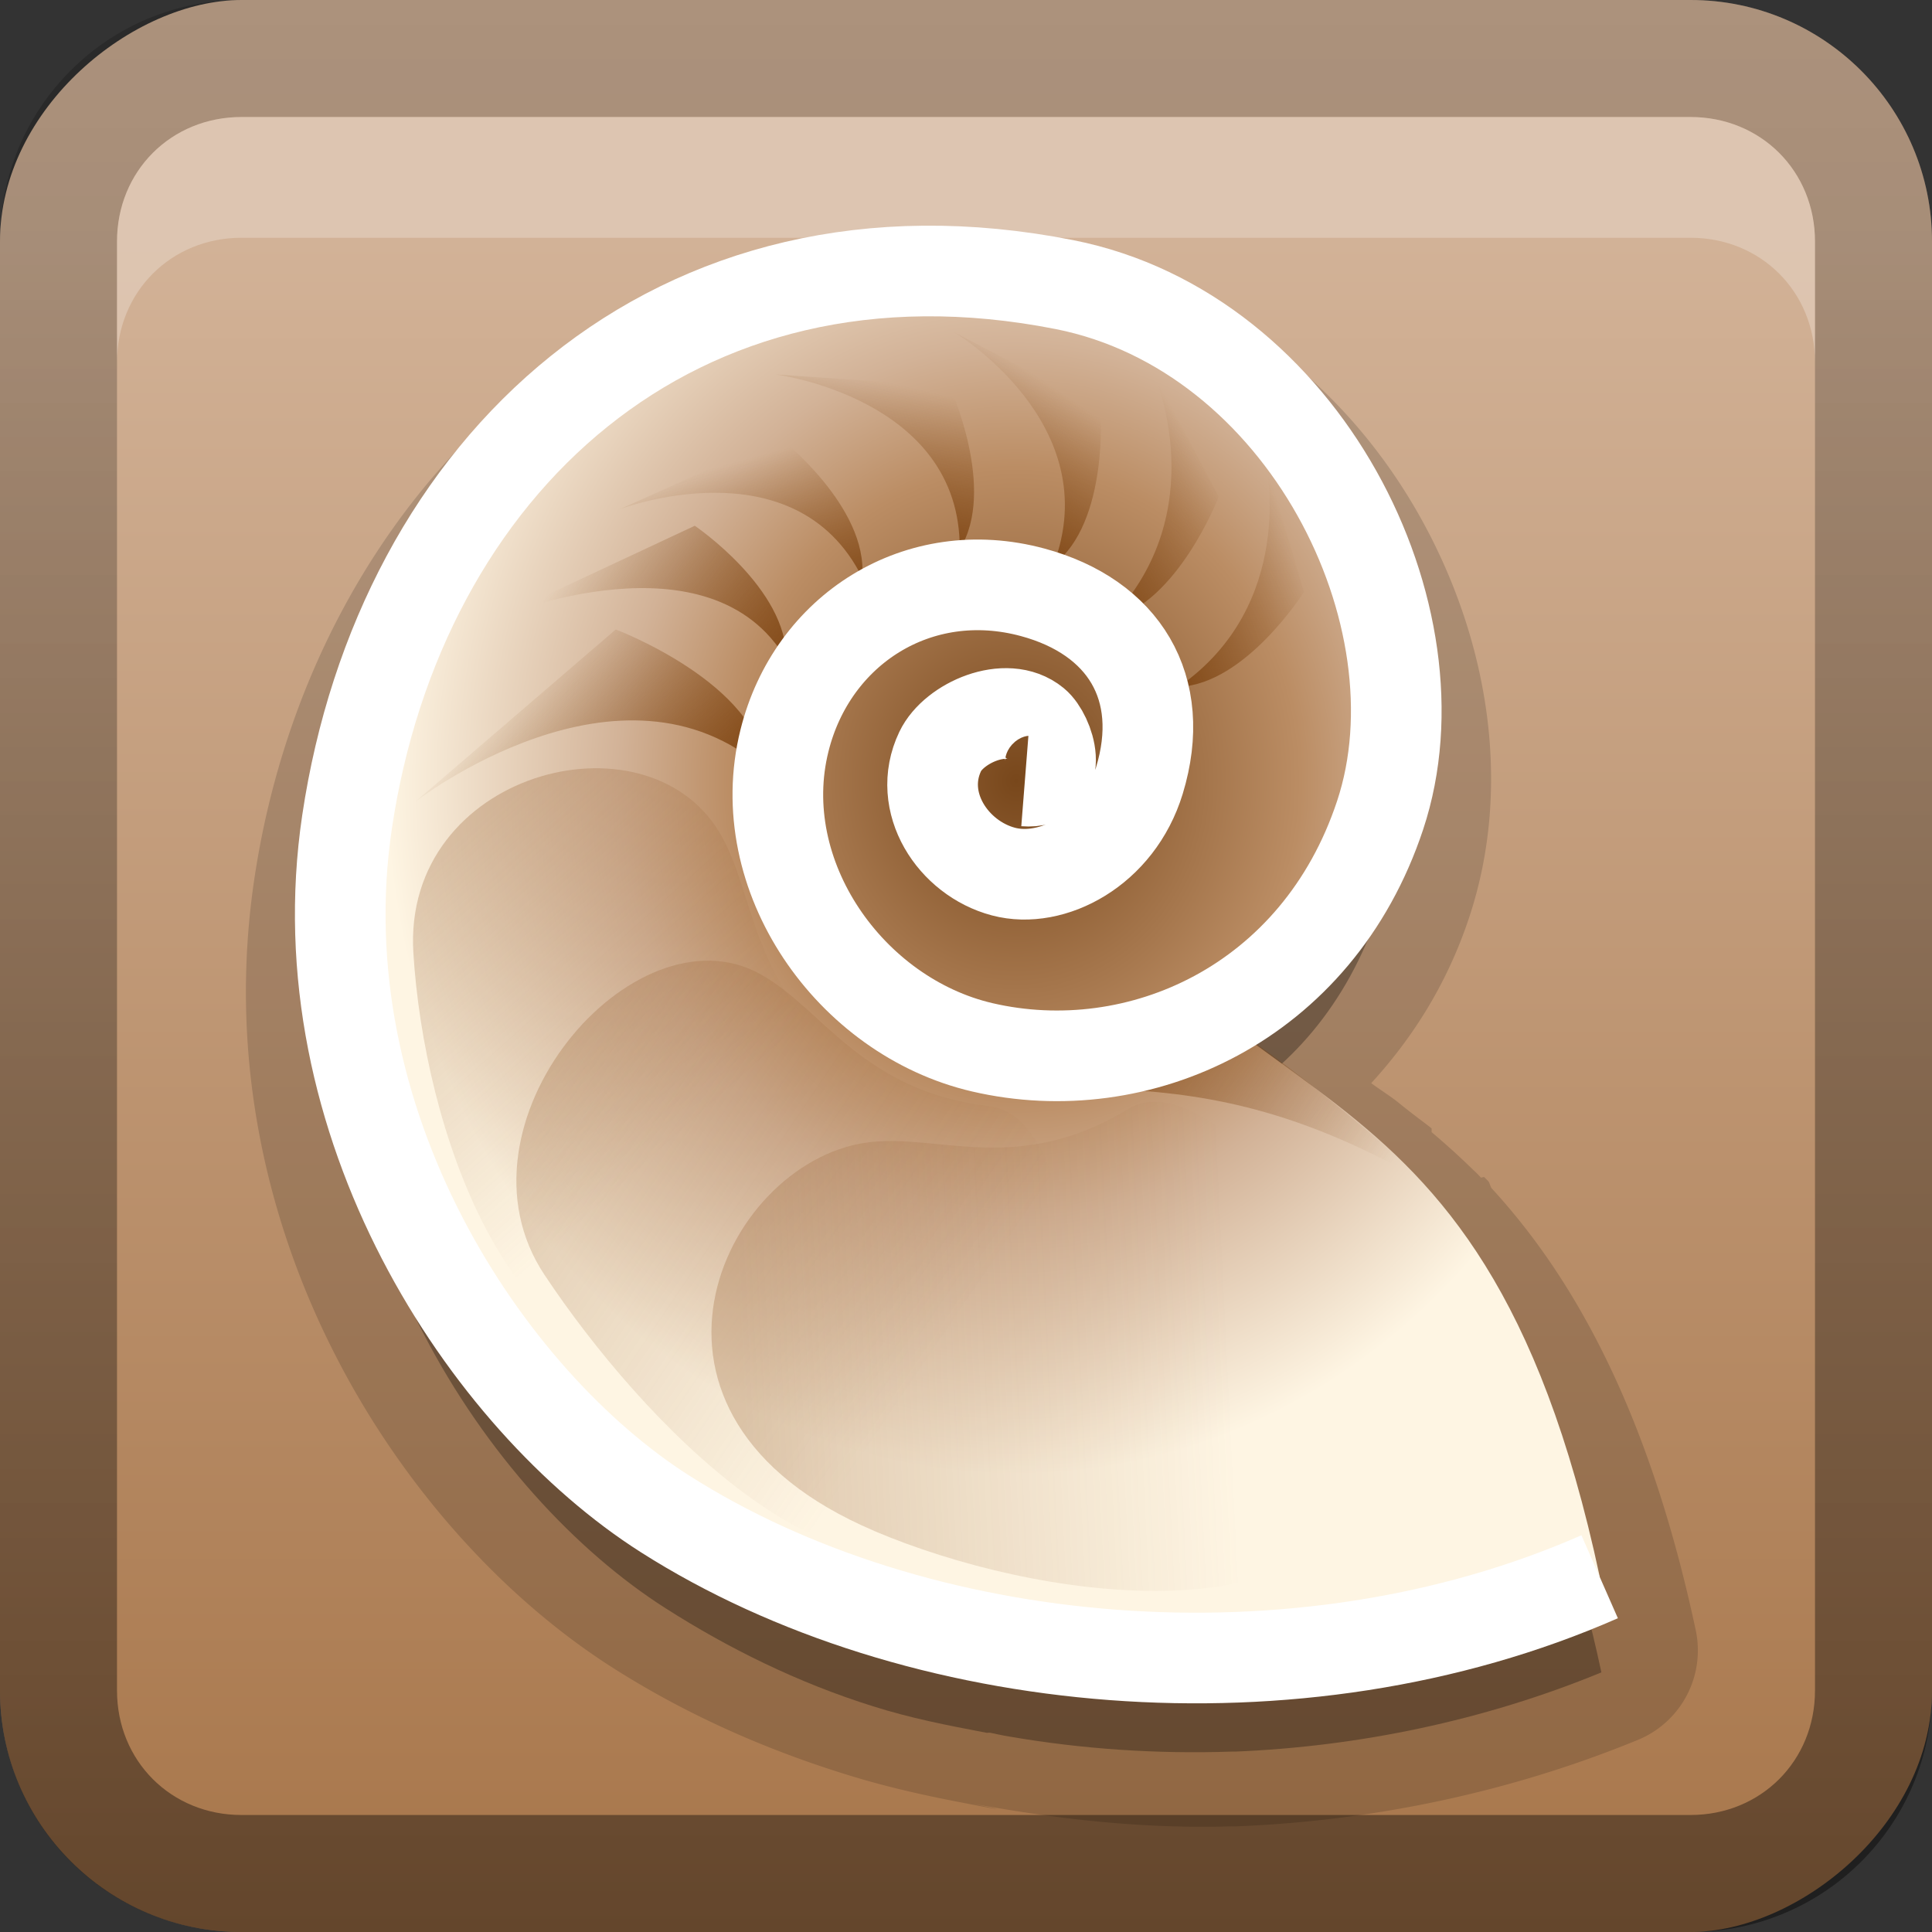 <?xml version="1.0" encoding="UTF-8"?>
<!-- Created with Inkscape (http://www.inkscape.org/) -->
<svg id="svg2" width="16" height="16" version="1.1" xmlns="http://www.w3.org/2000/svg" xmlns:cc="http://creativecommons.org/ns#" xmlns:dc="http://purl.org/dc/elements/1.1/" xmlns:rdf="http://www.w3.org/1999/02/22-rdf-syntax-ns#" xmlns:xlink="http://www.w3.org/1999/xlink">
 <rect width="100%" height="100%" fill="#333333" stroke="none"/>
 <defs id="defs4">
  <linearGradient id="linearGradient3204" x1="1" x2="15" y1="9" y2="9" gradientTransform="translate(-17,-2)" gradientUnits="userSpaceOnUse">
   <stop id="stop3189-0" stop-color="#a77549" offset="0"/>
   <stop id="stop3191-9" stop-color="#d2b297" offset="1"/>
  </linearGradient>
  <linearGradient id="linearGradient3629" x2="29.017" y1="8" y2="8" gradientTransform="matrix(0,-1,1,0,0,16)" gradientUnits="userSpaceOnUse">
   <stop id="stop3330" offset="0"/>
   <stop id="stop3333" stop-opacity="0" offset="1"/>
  </linearGradient>
  <linearGradient id="linearGradient4335">
   <stop id="stop4337" stop-color="#7c420f" offset="0"/>
   <stop id="stop4339" stop-color="#7d430f" stop-opacity="0" offset="1"/>
  </linearGradient>
  <linearGradient id="linearGradient3373">
   <stop id="stop3375" stop-color="#9b6638" offset="0"/>
   <stop id="stop3377" stop-color="#9b6638" stop-opacity="0" offset="1"/>
  </linearGradient>
  <radialGradient id="radialGradient3811" cx="64.532" cy="47.319" r="41.92" gradientTransform="matrix(-.168 0 0 .185 5.646 -20.806)" gradientUnits="userSpaceOnUse">
   <stop id="stop4385" stop-color="#78471b" offset="0"/>
   <stop id="stop3355" stop-color="#bb8d64" offset=".452"/>
   <stop id="stop3357" stop-color="#d2b297" offset=".629"/>
   <stop id="stop4387" stop-color="#fef5e3" offset="1"/>
  </radialGradient>
  <linearGradient id="linearGradient3813" x1="32.374" x2="46.016" y1="39.8" y2="60.049" gradientTransform="matrix(.166 -.023 .023 .166 -16.853 -18.015)" gradientUnits="userSpaceOnUse" xlink:href="#linearGradient3373"/>
  <linearGradient id="linearGradient3815" x1="32.374" x2="42.446" y1="39.8" y2="70.568" gradientTransform="matrix(.133 -.103 .103 .133 -18.552 -11.368)" gradientUnits="userSpaceOnUse" xlink:href="#linearGradient3373"/>
  <linearGradient id="linearGradient3817" x1="32.374" x2="42.446" y1="39.8" y2="70.568" gradientTransform="matrix(.044 -.17 .162 .046 -16.152 -2.625)" gradientUnits="userSpaceOnUse" xlink:href="#linearGradient3373"/>
  <linearGradient id="linearGradient3819" x1="73.539" x2="88.212" y1="63.534" y2="72.196" gradientTransform="matrix(.168 0 0 .168 -15.936 -19.702)" gradientUnits="userSpaceOnUse" xlink:href="#linearGradient4335"/>
  <linearGradient id="linearGradient3821" x1="75.02" x2="82.348" y1="36.698" y2="30.248" gradientTransform="matrix(-.007 -.219 .215 -.007 -15.994 4.488)" gradientUnits="userSpaceOnUse" xlink:href="#linearGradient4335"/>
  <linearGradient id="linearGradient3823" x1="74.791" x2="82.514" y1="38.055" y2="27.474" gradientTransform="matrix(.01 -.179 .175 .01 -15.468 -.38)" gradientUnits="userSpaceOnUse" xlink:href="#linearGradient4335"/>
  <linearGradient id="linearGradient3825" x1="74.875" x2="83.128" y1="38.942" y2="35.639" gradientTransform="matrix(.022 -.178 .174 .022 -15.45 -1.849)" gradientUnits="userSpaceOnUse" xlink:href="#linearGradient4335"/>
  <linearGradient id="linearGradient3827" x1="74.875" x2="83.128" y1="38.942" y2="35.639" gradientTransform="matrix(.1 -.148 .144 .102 -19.037 -7.599)" gradientUnits="userSpaceOnUse" xlink:href="#linearGradient4335"/>
  <linearGradient id="linearGradient3829" x1="74.875" x2="83.128" y1="38.942" y2="35.639" gradientTransform="matrix(.145 -.102 .1 .147 -19.575 -12.658)" gradientUnits="userSpaceOnUse" xlink:href="#linearGradient4335"/>
  <linearGradient id="linearGradient3831" x1="74.875" x2="84.097" y1="38.942" y2="35.583" gradientTransform="matrix(.173 -.036 .035 .176 -18.445 -18.128)" gradientUnits="userSpaceOnUse" xlink:href="#linearGradient4335"/>
  <linearGradient id="linearGradient3833" x1="74.875" x2="84.097" y1="38.942" y2="35.583" gradientTransform="matrix(.17 0 0 .173 -16.072 -19.945)" gradientUnits="userSpaceOnUse" xlink:href="#linearGradient4335"/>
 </defs>
 <g id="layer1">
  <rect id="rect3196" transform="rotate(-90)" x="-16" width="16" height="16" rx="2" ry="2" fill="url(#linearGradient3204)"/>
  <path id="path3929" transform="translate(-.613)" d="m8.281 2.031c-3.005 0.027-5.135 2.379-5.562 5.25-0.429 2.876 1.202 5.406 2.969 6.531 0.567 0.361 1.201 0.654 1.906 0.875 0.364 0.115 0.704 0.188 1.031 0.25 0.312 0.062 0.319 0.054 0.031 0 0.022 4e-3 0.096 0.016 0.188 0.031 0.657 0.113 1.321 0.179 2 0.156-0.044 0.002-0.036 0.003 0.031 0 1.107-0.046 2.244-0.279 3.312-0.719a0.801 0.801 0 0 0 0.469-0.906c-0.384-1.797-1.002-2.909-1.688-3.656-0.014-0.015-0.017-0.048-0.031-0.062a0.801 0.801 0 0 0-0.031-0.031c-0.006-0.007-0.025 0.007-0.031 0a0.801 0.801 0 0 0-0.062-0.062c-0.124-0.121-0.24-0.224-0.344-0.312a0.801 0.801 0 0 0 0-0.031c-0.036-0.03-0.167-0.125-0.281-0.219-0.073-0.057-0.146-0.101-0.219-0.156 0.349-0.381 0.633-0.833 0.812-1.375 0.361-1.09 0.158-2.303-0.406-3.312s-1.522-1.844-2.781-2.094c-0.437-0.086-0.866-0.16-1.312-0.156z" opacity=".15"/>
  <path id="path3837" d="m7.668 3.038c-2.605 0.024-4.398 1.993-4.781 4.562-0.371 2.491 1.143 4.775 2.625 5.719 0.518 0.33 1.092 0.616 1.719 0.812 0.309 0.098 0.612 0.157 0.938 0.219 0.01 2e-3 0.021-0.002 0.031 0 0.051 0.01 0.105 0.023 0.156 0.031 0.604 0.104 1.219 0.146 1.844 0.125 0.011-3.64e-4 0.021 4.03e-4 0.031 0 1.018-0.042 2.057-0.255 3.031-0.656-0.37-1.73-0.927-2.669-1.531-3.312-0.013-0.008-0.018-0.024-0.031-0.031-0.124-0.13-0.246-0.233-0.375-0.344-0.065-0.055-0.174-0.156-0.25-0.219-0.296-0.231-0.604-0.455-0.906-0.688-0.029-0.022-0.065-0.04-0.094-0.062 0.597-0.323 1.085-0.875 1.344-1.656 0.545-1.643-0.611-3.982-2.594-4.375-0.404-0.08-0.784-0.128-1.156-0.125z" opacity=".3"/>
  <path id="rect2835" d="m0 14c0 1.108 0.892 2 2 2h12c1.108 0 2-0.892 2-2v-12c0-1.108-0.892-2-2-2h-12c-1.108 0-2 0.892-2 2v12zm0.969 0v-12c0-0.583 0.448-1.031 1.031-1.031h12c0.583 0 1.031 0.448 1.031 1.031v12c0 0.583-0.448 1.031-1.031 1.031h-12c-0.583 0-1.031-0.448-1.031-1.031z" fill="url(#linearGradient3629)" opacity=".4"/>
  <path id="path2843" d="m2 0.969c-0.583 0-1.031 0.448-1.031 1.031v1c0-0.583 0.448-1.031 1.031-1.031h12c0.583 0 1.031 0.448 1.031 1.031v-1c0-0.583-0.448-1.031-1.031-1.031h-12z" fill="#fff" opacity=".25"/>
  <g id="g3772" transform="matrix(.741 0 0 .741 12.265 15.398)">
   <path id="path4084" d="m-5.098-12.051c-0.058-0.553 0.27-0.518 0.112-0.648-0.318-0.262-0.907 2.36e-4 -1.058 0.317-0.271 0.567 0.143 1.194 0.707 1.343 0.538 0.143 1.281-0.236 1.519-1.017 0.317-1.041-0.179-1.83-1.192-2.104-1.275-0.345-2.466 0.413-2.775 1.659-0.375 1.509 0.733 3.082 2.211 3.426 0.871 0.203 1.808 0.081 2.615-0.354s1.483-1.186 1.833-2.241c0.736-2.219-0.85-5.398-3.527-5.929-4.363-0.862-7.428 2.038-8.019 6.003-0.501 3.364 1.553 6.462 3.554 7.736 2.796 1.78 6.9 2.163 10.445 0.702-1.353-6.331-4.334-4.769-6.424-8.893z" fill="url(#radialGradient3811)"/>
   <path id="path4395" d="m-11.932-10.13c0.12 1.945 1.046 4.7 2.947 4.649 1.519-0.041 2.899-2.718 1.954-3.428-1.158-0.87-1.065-1.873-1.479-2.566-0.831-1.389-3.547-0.671-3.422 1.345z" fill="url(#linearGradient3813)" fill-rule="evenodd" opacity=".3"/>
   <path id="path4411" d="m-10.466-6.531c1.079 1.622 3.262 3.92 4.88 2.922 1.294-0.798 1.271-4.666 0.098-4.806-1.438-0.172-1.861-1.087-2.566-1.478-1.416-0.785-3.531 1.681-2.412 3.362z" fill="url(#linearGradient3815)" fill-rule="evenodd" opacity=".3"/>
   <path id="path4415" d="m-6.783-3.67c1.803 0.766 4.964 1.228 5.657-0.629 0.554-1.484-1.79-4.711-2.812-4.089-1.252 0.762-2.14 0.262-2.939 0.379-1.603 0.235-2.944 3.047 0.094 4.338z" fill="url(#linearGradient3817)" fill-rule="evenodd" opacity=".3"/>
   <path id="path4419" d="m-2.831-9.34c1.293 0.888 2.196 1.766 2.196 1.766-3.057-1.766-4.274-0.411-5.951-1.777 0 0 1.098 0.856 3.755 0.01z" fill="url(#linearGradient3819)" fill-rule="evenodd" opacity=".5"/>
   <path id="path4363" d="m-8-12.176c-1.619-1.425-3.909 0.355-3.909 0.355l2.239-1.924s1.604 0.606 1.669 1.568z" fill="url(#linearGradient3821)" fill-rule="evenodd" opacity=".8"/>
   <path id="path4359" d="m-7.764-13.408c-0.847-1.451-3.189-0.483-3.189-0.483l2.166-1.013s1.041 0.704 1.023 1.496z" fill="url(#linearGradient3823)" fill-rule="evenodd" opacity=".8"/>
   <path id="path4355" d="m-6.917-14.327c-0.751-1.506-2.708-0.762-2.708-0.762l1.785-0.801s0.993 0.773 0.924 1.562z" fill="url(#linearGradient3825)" fill-rule="evenodd" opacity=".8"/>
   <path id="path4351" d="m-5.826-14.642c0.014-1.69-2.058-1.953-2.058-1.953l1.945 0.132s0.531 1.154 0.113 1.822z" fill="url(#linearGradient3827)" fill-rule="evenodd" opacity=".8"/>
   <path id="path4347" d="m-4.778-14.468c0.599-1.575-1.109-2.599-1.109-2.599l1.635 0.855s0.096 1.271-0.526 1.744z" fill="url(#linearGradient3829)" fill-rule="evenodd" opacity=".8"/>
   <path id="path4343" d="m-4.14-13.86c1.157-1.209 0.489-2.729 0.489-2.729l0.72 1.36s-0.455 1.184-1.209 1.37z" fill="url(#linearGradient3831)" fill-rule="evenodd" opacity=".8"/>
   <path id="path4333" d="m-3.377-13.105c1.319-0.918 0.975-2.489 0.975-2.489l0.424 1.429s-0.652 1.032-1.399 1.061z" fill="url(#linearGradient3833)" fill-rule="evenodd" opacity=".8"/>
   <path id="path4079" d="m-5.098-12.051c0.457 0.036 0.27-0.518 0.112-0.648-0.318-0.262-0.907 2.36e-4 -1.058 0.317-0.271 0.567 0.143 1.194 0.707 1.343 0.538 0.143 1.281-0.236 1.519-1.017 0.317-1.041-0.179-1.83-1.192-2.104-1.275-0.345-2.466 0.413-2.775 1.659-0.375 1.509 0.733 3.082 2.211 3.426 1.743 0.405 3.748-0.485 4.447-2.595 0.736-2.219-0.85-5.398-3.527-5.929-4.363-0.862-7.428 2.038-8.019 6.003-0.501 3.364 1.553 6.462 3.554 7.736 2.796 1.78 7.066 2.187 10.445 0.702" fill="none" stroke="#fff" stroke-width="1.013"/>
  </g>
 </g>
</svg>
